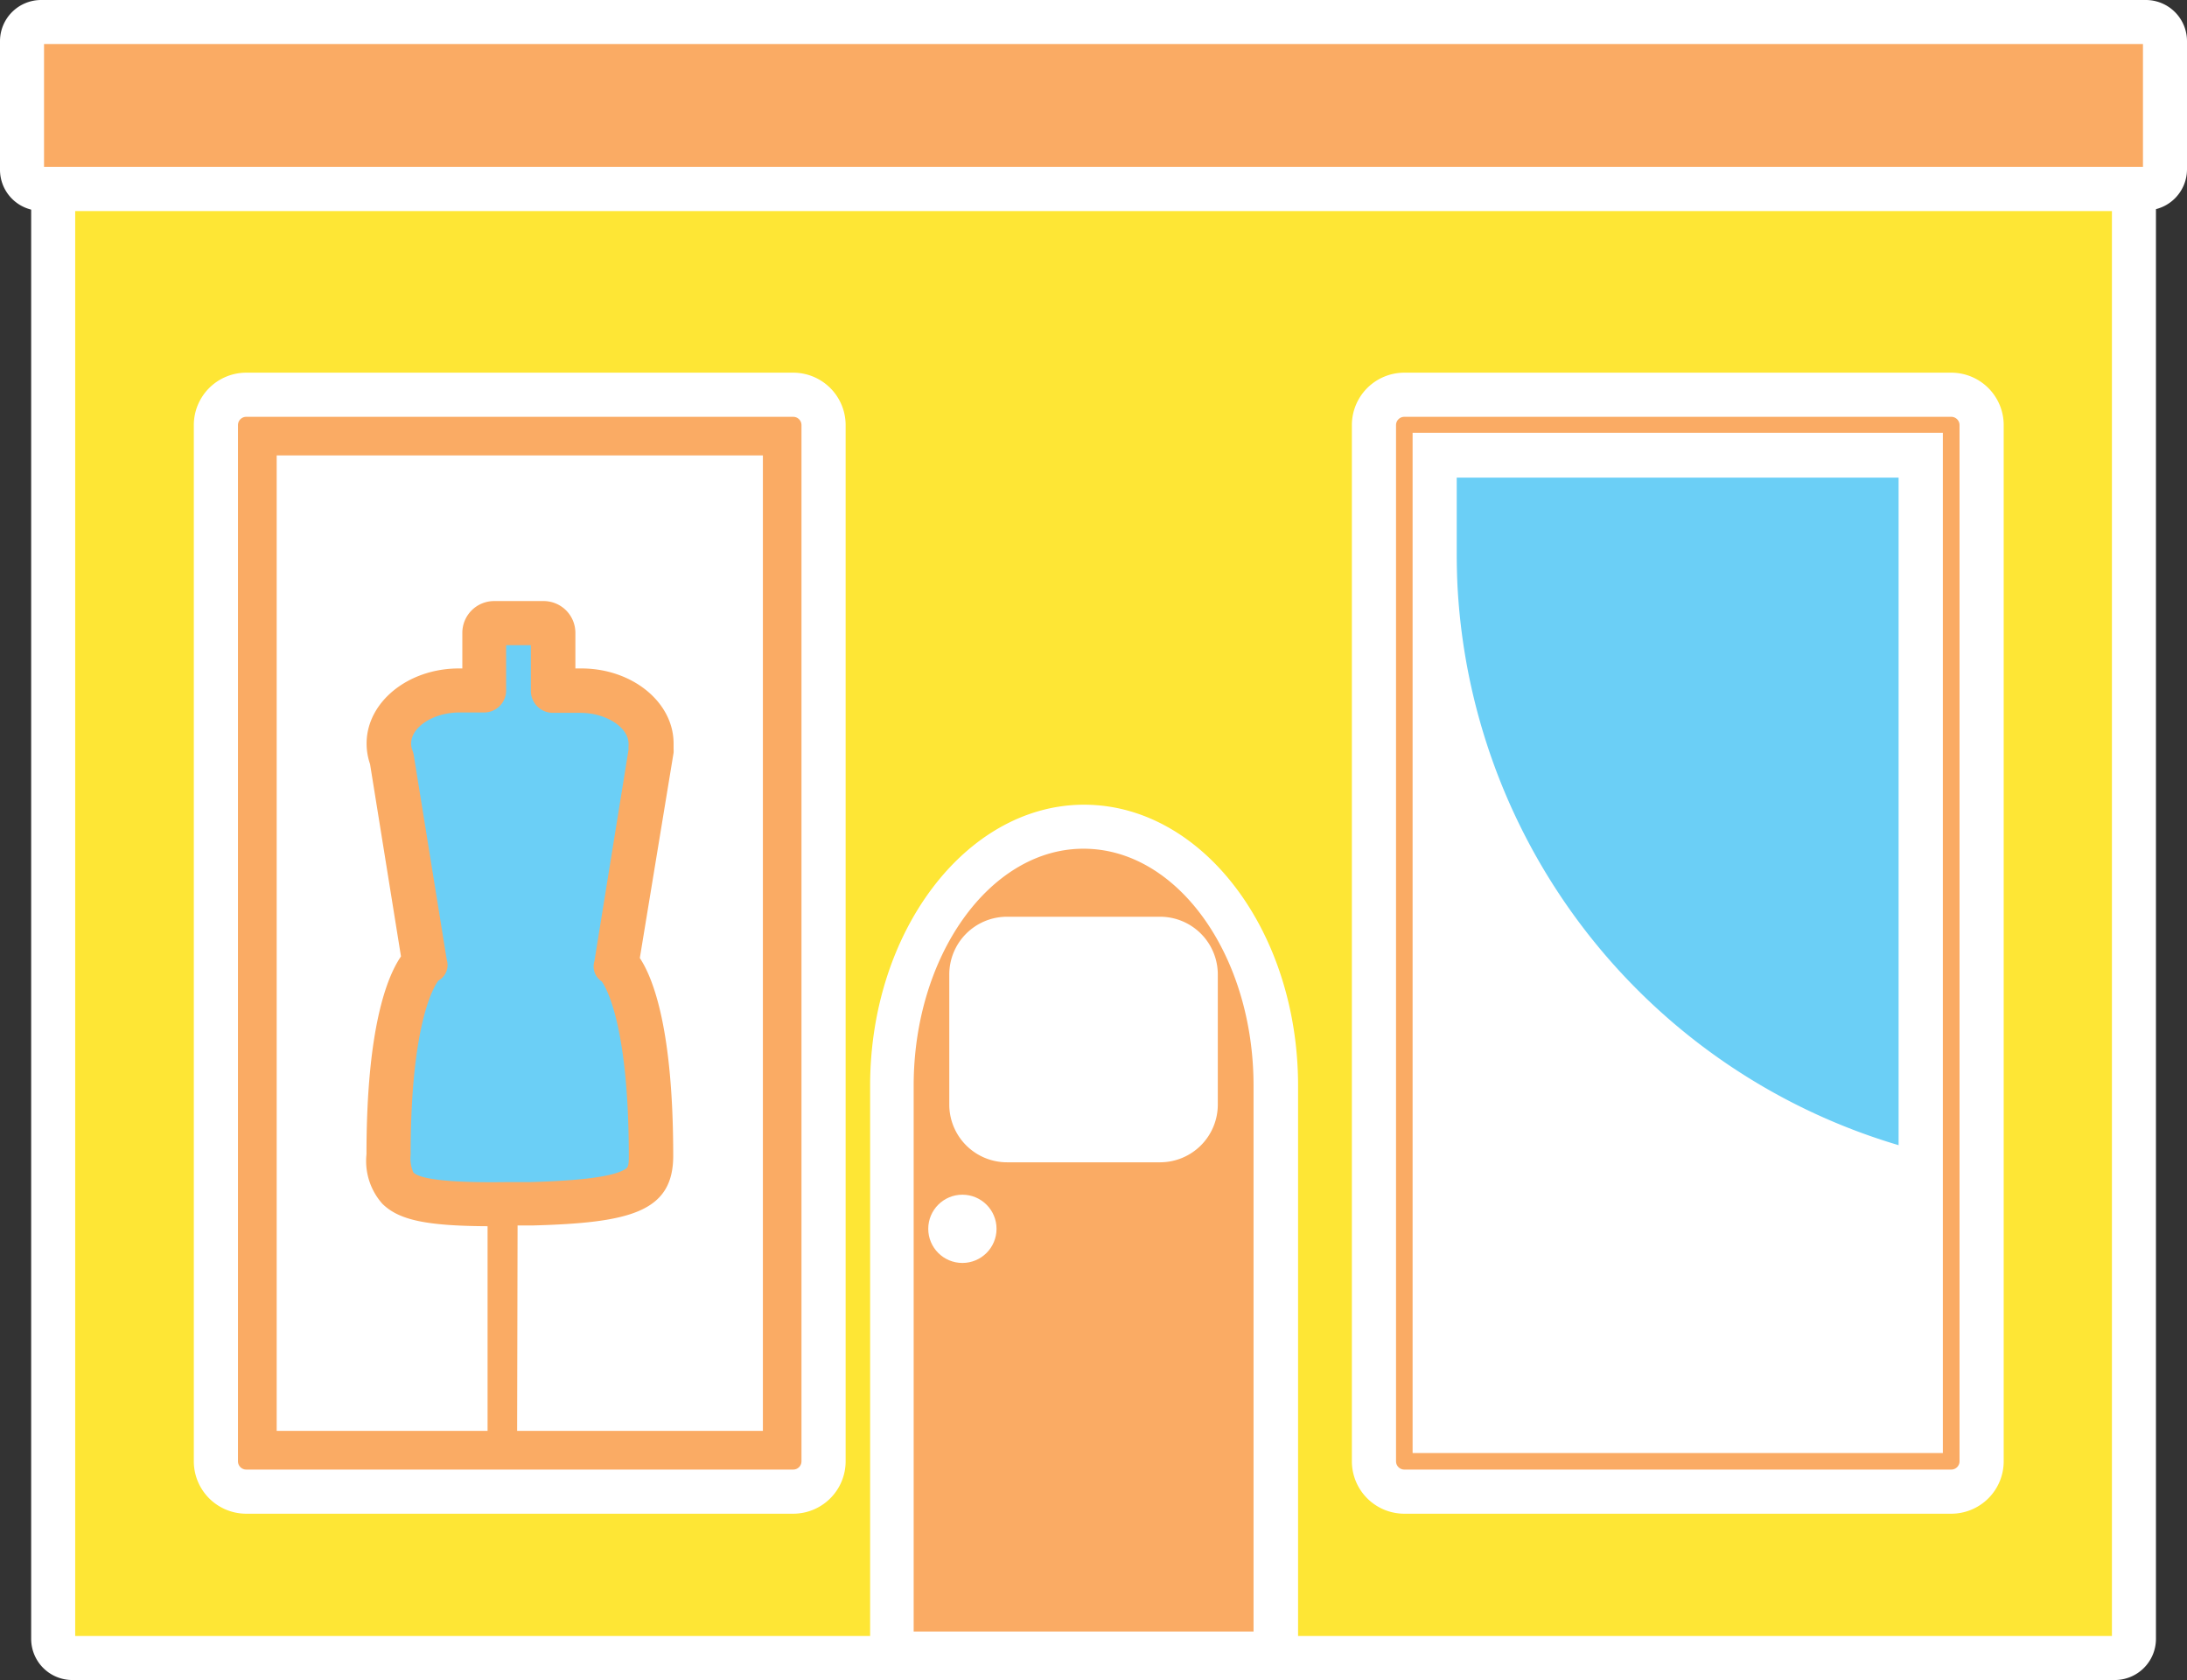 <svg xmlns="http://www.w3.org/2000/svg" viewBox="-0 0 176.82 135.87"><rect x="-0" y="0" width="176.82" height="135.87" fill="#333333" stroke="none"/><title>Depositphotos_107508878_34</title><g data-name="Layer 2"><g data-name="Layer 1"><g data-name="Layer 2"><g data-name="Layer 1-2"><path d="M171 15.28H5.83a1.55 1.55 0 0 0-1.53 1.55v115.71a1.55 1.55 0 0 0 1.53 1.55H171a1.55 1.55 0 0 0 1.53-1.55V16.83a1.55 1.55 0 0 0-1.53-1.55z" fill="#fee635"/><path d="M171 135.87H5.83a3.33 3.33 0 0 1-3.31-3.33V16.83a3.33 3.33 0 0 1 3.31-3.33H171a3.33 3.33 0 0 1 3.31 3.33v115.71a3.33 3.33 0 0 1-3.31 3.33zM6.08 132.31h164.67V17.06H6.08z" fill="#fff"/><path d="M87.61 66.86h-.13C79 67 72.09 76.3 72.09 87.81v45.92h31V87.81c.04-11.57-6.91-20.95-15.48-20.95z" fill="#faab64"/><path d="M103.13 135.51h-31a1.78 1.78 0 0 1-1.78-1.78V87.81c0-12.42 7.69-22.62 17.15-22.73h.15c9.54 0 17.3 10.2 17.3 22.73v45.92a1.78 1.78 0 0 1-1.78 1.78zm-29.26-3.56h27.48V87.81c0-10.57-6.16-19.16-13.72-19.17h-.15c-7.49.09-13.61 8.68-13.61 19.17z" fill="#fff"/><path d="M140.48 113.91a1.82 1.82 0 0 1-1.82 1.82H126a1.82 1.82 0 0 1-1.82-1.82 1.82 1.82 0 0 1 1.82-1.82h12.66a1.82 1.82 0 0 1 1.82 1.82z" fill="#faab64"/><path d="M134.31 110.55a61.76 61.76 0 0 1-7.35-.48.1.1 0 0 1-.09-.11v-.08a.1.1 0 0 1 .11-.09c1 .13 8.89 1.1 13.67-.17 2-.52 2.38-1 2.38-1.4 0-.94-3.67-2.19-3.78-2.25s0-.28.08-.27 4 1.19 4 2.52c0 .66-.85 1.2-2.59 1.66a26.3 26.3 0 0 1-6.43.67z" fill="#faab64"/><path d="M140.48 99.38a1.82 1.82 0 0 1-1.82 1.82H126a1.85 1.85 0 0 1-1.82-1.82 1.82 1.82 0 0 1 1.82-1.82h12.66a1.82 1.82 0 0 1 1.82 1.82z" fill="#faab64"/><path fill="#faab64" d="M127.21 101.19h10.15v10.9h-10.15z"/><path fill="none" d="M127.21 101.94h10.15"/><path fill="#faab64" d="M127.21 101.8h10.15v.28h-10.15z"/><path fill="none" d="M127.21 103.47h10.15"/><path fill="#faab64" d="M127.21 103.33h10.15v.28h-10.15z"/><path fill="none" d="M127.21 104.95h10.15"/><path fill="#faab64" d="M127.21 104.81h10.15v.28h-10.15z"/><path fill="none" d="M127.21 106.47h10.15"/><path fill="#faab64" d="M127.21 106.33h10.15v.28h-10.15z"/><path fill="none" d="M127.21 108.15h10.15"/><path fill="#faab64" d="M127.21 108.01h10.15v.28h-10.15z"/><path fill="none" d="M127.21 109.82h10.15"/><path fill="#faab64" d="M127.21 109.68h10.15v.28h-10.15z"/><path fill="none" d="M127.21 111.3h10.15"/><path fill="#faab64" d="M127.21 111.16h10.15v.28h-10.15z"/><path d="M152.13 104.55a3 3 0 0 0-1.76-2 6.87 6.87 0 0 0-3.13.28c-.43.09-1 .23-1.47.28a.72.72 0 0 1-.33.18l-.31.09a5.64 5.64 0 0 0 2.17-.26 7 7 0 0 1 3-.3 2.75 2.75 0 0 1 1.58 1.75c.22 1 .84 1.53-.29 2.79a.15.15 0 0 0 0 .21.15.15 0 0 0 .21 0c1.2-1.3.57-1.96.33-3.02z" fill="#faab64"/><path d="M147.75 94.4a.15.15 0 0 0-.06.2c1.09 2.2-.16 3.65-1.38 5.05-.83 1-1.62 1.87-1.56 3v.17a3 3 0 0 0 .07.33.18.18 0 0 0 .14.08c.09 0 .15-.13.14-.17a1.9 1.9 0 0 1-.06-.32 1.83 1.83 0 0 1 0-.19 4.53 4.53 0 0 1 1.49-2.66c1.22-1.41 2.6-3 1.42-5.38a.15.15 0 0 0-.18-.12z" fill="#faab64"/><path d="M145.78 103.15c.31-.32 0-.82-.56-.6 0 0-16.78 5.34-16.76 5.4v.05c0 .06 14.38-3.95 16.66-4.59l.31-.09a.72.72 0 0 0 .35-.17z" fill="#faab64"/><ellipse cx="144.95" cy="103.03" rx=".37" ry=".11" transform="rotate(-15.74 144.973 103.019)" fill="#faab64"/><rect x="17.46" y="31.93" width="49.13" height="88.71" rx="2.45" ry="2.45" fill="#faab64"/><path d="M64.13 122.42H19.91a4.24 4.24 0 0 1-4.24-4.24v-83.8a4.24 4.24 0 0 1 4.24-4.24h44.22a4.24 4.24 0 0 1 4.24 4.24v83.8a4.24 4.24 0 0 1-4.24 4.24zM19.91 33.71a.67.67 0 0 0-.67.67v83.8a.67.67 0 0 0 .67.67h44.22a.67.67 0 0 0 .67-.67v-83.8a.67.67 0 0 0-.67-.67z" fill="#fff"/><path fill="#fff" d="M22.37 36.83h39.31v78.89H22.37z"/><circle cx="77.81" cy="99.38" r="2.76" fill="#fff"/><rect x="78.53" y="75.93" width="18.15" height="16.27" rx="2.88" ry="2.88" fill="#fff"/><path d="M93.79 94H81.42a4.67 4.67 0 0 1-4.67-4.67V78.81a4.67 4.67 0 0 1 4.67-4.67h12.37a4.67 4.67 0 0 1 4.67 4.67v10.5A4.67 4.67 0 0 1 93.81 94zM81.42 77.71a1.12 1.12 0 0 0-1.1 1.1v10.5a1.12 1.12 0 0 0 1.1 1.1h12.37a1.12 1.12 0 0 0 1.1-1.1v-10.5a1.12 1.12 0 0 0-1.1-1.1z" fill="#fff"/><path d="M116 44.67v71.06h39.3V95A51.83 51.83 0 0 1 116 44.67z" fill="#fff"/><path d="M116.58 36.83H116v7.83A51.83 51.83 0 0 0 155.3 95V36.83z" fill="#6bcff6"/><path d="M155.3 96.74a1.78 1.78 0 0 1-.43-.05 53.48 53.48 0 0 1-40.66-52v-7.86A1.78 1.78 0 0 1 116 35h39.3a1.78 1.78 0 0 1 1.78 1.78V95a1.78 1.78 0 0 1-1.78 1.78zm-37.53-58.12v6a49.92 49.92 0 0 0 35.75 48v-54z" fill="#fff"/><path d="M157.75 31.93h-44.21a2.45 2.45 0 0 0-2.45 2.45v83.8a2.45 2.45 0 0 0 2.45 2.45h44.22a2.45 2.45 0 0 0 2.45-2.45v-83.8a2.45 2.45 0 0 0-2.45-2.45zM155.3 95v20.77H116V36.83h39.3z" fill="#faab64"/><path d="M157.75 122.42h-44.21a4.24 4.24 0 0 1-4.24-4.24v-83.8a4.24 4.24 0 0 1 4.24-4.24h44.22a4.24 4.24 0 0 1 4.24 4.24v83.8a4.24 4.24 0 0 1-4.24 4.24zm-44.21-88.71a.67.67 0 0 0-.67.67v83.8a.67.67 0 0 0 .67.67h44.22a.67.67 0 0 0 .67-.67v-83.8a.67.67 0 0 0-.67-.67zm43.54 83.8h-42.87V35h42.87zM117.77 114h35.75V38.62h-35.75z" fill="#fff"/><path d="M41.85 97.39h-2.43v18.45c0 .1.54.19 1.22.19h.17c.59 0 1-.09 1-.18v-.21z" fill="#faab64"/><path d="M49.82 78l2.8-17.38a.32.32 0 0 0 0-.11 3.28 3.28 0 0 0 0-.36c0-2.37-2.54-4.29-5.68-4.29H44.7v-4.68a.79.79 0 0 0-.79-.79h-4a.79.79 0 0 0-.79.79v4.66h-2c-3.14 0-5.68 1.92-5.68 4.29a3.33 3.33 0 0 0 .23 1.22l2.65 16.55s-2.9 2.12-2.9 15.47c0 3.13.79 4.11 9.67 4H43c8.9-.24 9.69-1.43 9.69-3.85C52.62 80.2 49.82 78 49.82 78z" fill="#6bcff6"/><path d="M39.85 99.17c-5.34 0-7.58-.48-8.94-1.82a5.21 5.21 0 0 1-1.28-4c0-10.18 1.65-14.34 2.79-16l-2.5-15.55a5.1 5.1 0 0 1-.28-1.67c0-3.35 3.35-6.07 7.46-6.07h.28v-2.88a2.57 2.57 0 0 1 2.57-2.57h4a2.57 2.57 0 0 1 2.57 2.57v2.88H47c4.11 0 7.46 2.72 7.46 6.07v.47a1.83 1.83 0 0 1 0 .28l-2.73 16.6c1.1 1.66 2.7 5.83 2.7 16 0 4.55-3.52 5.42-11.42 5.63h-3.16zm-4.41-19.86c-.34.45-2.24 3.42-2.24 14.07a2.86 2.86 0 0 0 .22 1.44c.87.87 6 .8 7.64.78h1.82c3.94-.11 6.38-.41 7.46-.93.41-.2.5-.24.5-1.14 0-10.7-1.87-13.72-2.19-14.16a1.44 1.44 0 0 1-.59-1.64l2.76-17.12a1.91 1.91 0 0 1 0-.29 1.4 1.4 0 0 0 0-.16c0-1.34-1.82-2.51-3.9-2.51H44.7a1.78 1.78 0 0 1-1.78-1.78v-3.69h-2v3.66a1.78 1.78 0 0 1-1.78 1.78h-2c-2.08 0-3.9 1.17-3.9 2.51a1.57 1.57 0 0 0 .11.57 1.79 1.79 0 0 1 .1.36l2.67 16.56a1.44 1.44 0 0 1-.68 1.69z" fill="#faab64"/><path d="M113.54 31.93a2.45 2.45 0 0 0-2.45 2.45v83.8a2.45 2.45 0 0 0 2.45 2.45h44.22a2.45 2.45 0 0 0 2.45-2.45v-83.8a2.45 2.45 0 0 0-2.45-2.45z" fill="none"/><path d="M173.52 1.78H3.31a1.55 1.55 0 0 0-1.53 1.55v10.4a1.55 1.55 0 0 0 1.28 1.52H173.6a1.54 1.54 0 0 0 1.4-1.52V3.33a1.55 1.55 0 0 0-1.48-1.55z" fill="#faab64"/><path d="M173.52 17.06H3.31a3.25 3.25 0 0 1-.56-.06A3.32 3.32 0 0 1 0 13.73V3.33A3.33 3.33 0 0 1 3.31 0h170.2a3.33 3.33 0 0 1 3.31 3.33v10.4a3.33 3.33 0 0 1-3 3.27zM3.56 13.5h169.7V3.56H3.56z" fill="#fff"/></g></g></g></g></svg>
